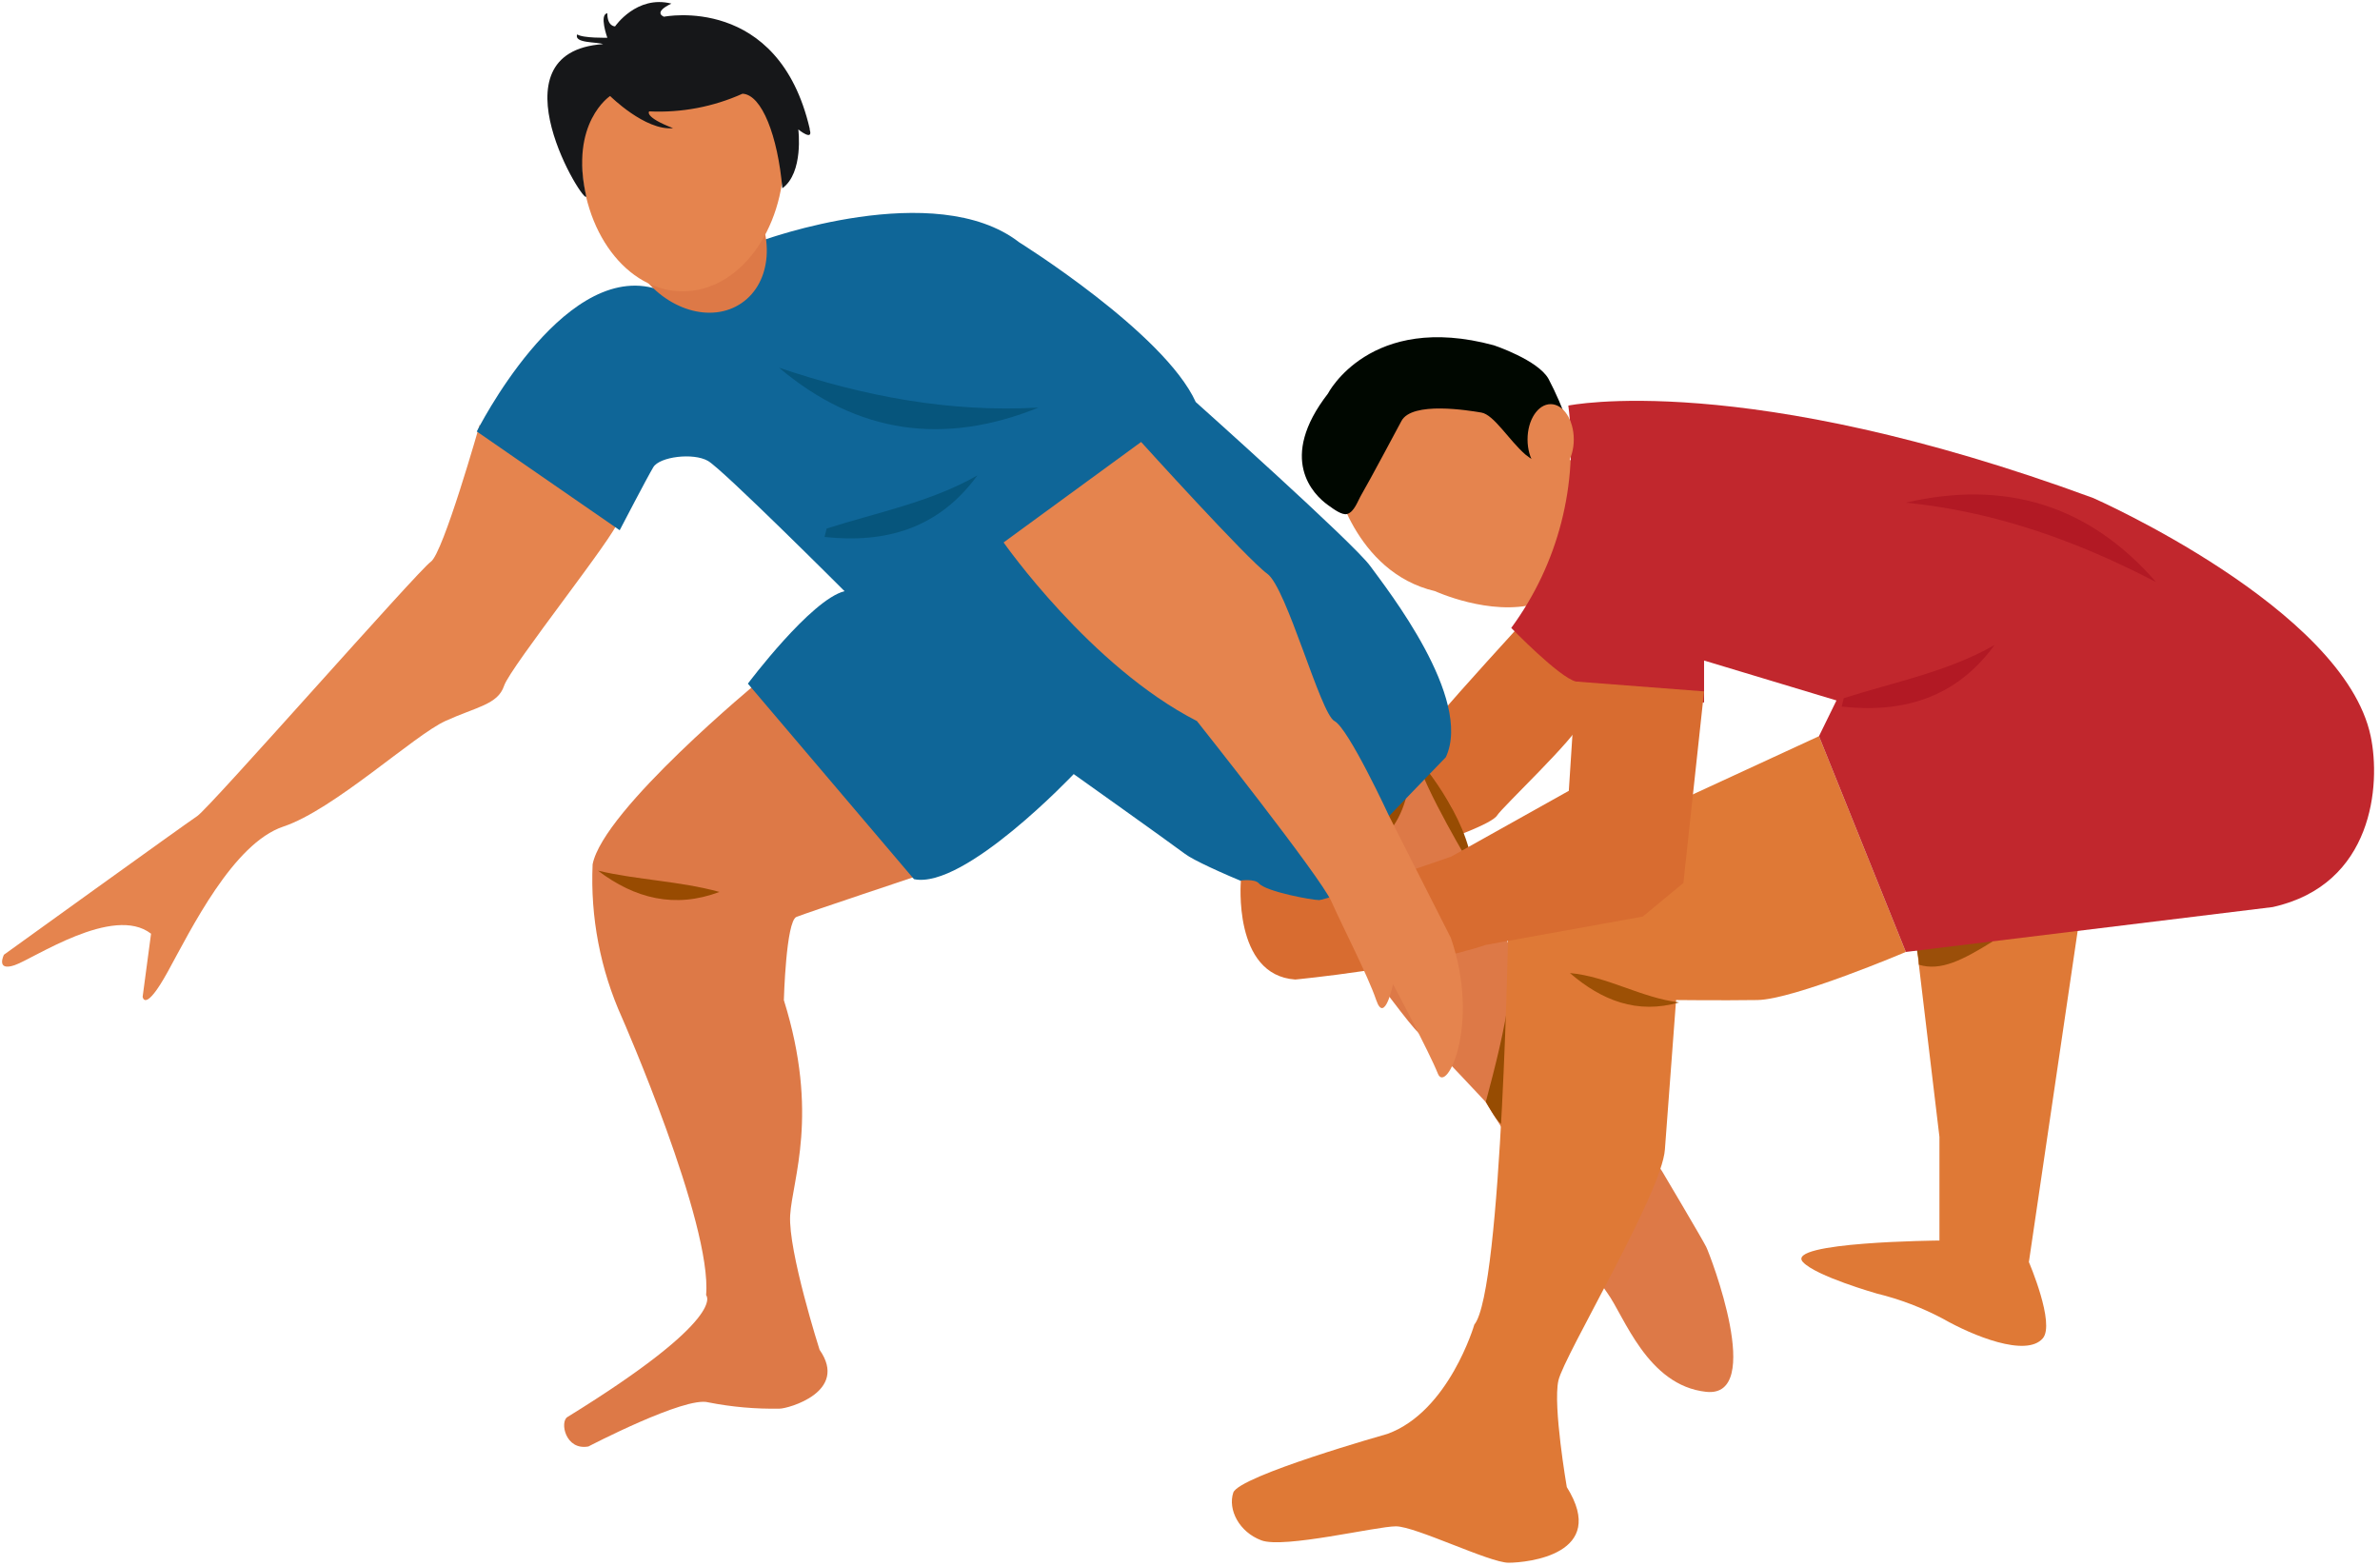 <svg xmlns="http://www.w3.org/2000/svg" width="377" height="248" viewBox="0 0 377 248">
  <g fill="none" transform="translate(-1 -1)">
    <path fill="#D86C30" d="M242.143,99.64 C242.143,99.64 231.49,111.291 229.493,113.794 C227.495,116.298 225.325,127.829 225.325,127.829 L230.159,133.994 C230.159,133.994 237.322,131.504 238.148,130.172 C238.973,128.841 250.798,117.696 251.304,115.525 C251.564,112.926 251.564,110.308 251.304,107.709 L242.143,99.64 Z"/>
    <path fill="#DD7947" d="M204.353,135.925 C204.353,135.925 223.328,162.556 225.658,164.553 C227.988,166.55 236.31,175.538 236.31,175.538 C236.31,175.538 252.955,202.169 255.618,205.831 C258.281,209.493 261.943,220.478 271.264,221.477 C280.584,222.476 271.929,199.839 271.264,198.508 C270.598,197.176 264.273,186.524 264.273,186.524 L239.959,150.572 L230.824,128.601 L226.364,121.611 L204.353,135.925 Z"/>
    <path fill="#974C02" d="M240.798 133.368C248.334 149.733 246.723 152.383 244.1 170.212 244.362 170.635 244.427 171.152 244.279 171.627 244.13 172.102 243.784 172.489 243.328 172.689 241.796 173.554 240.585 178.295 239.027 179.067 238.481 179.333 236.683 176.111 236.364 175.525 239.346 164.353 242.342 152.116 239.466 143.009 238.654 135.179 240.132 141.397 240.798 133.368zM225.325 120.785C225.325 120.785 233.634 130.279 234.22 138.601 234.233 138.588 226.497 125.778 225.325 120.785z"/>
    <path fill="#984B01" d="M223.701,127.443 C221.197,136.59 212.742,138.388 205.445,138.415 C211.424,135.752 217.655,129.879 223.701,127.443 Z"/>
    <path fill="#E5844E" d="M76.977,68.282 C76.977,68.282 71.198,88.655 69.241,89.986 C67.283,91.318 34.247,128.934 32.25,130.266 C30.253,131.597 1.624,152.236 1.624,152.236 C1.624,152.236 0.293,154.899 3.289,153.901 C6.285,152.902 18.935,144.247 24.927,148.907 L23.595,158.894 C23.595,158.894 23.928,161.557 27.59,154.899 C31.251,148.242 37.909,134.593 45.899,131.93 C53.888,129.267 66.578,117.483 71.531,115.219 C76.484,112.955 79.853,112.623 80.852,109.627 C81.85,106.631 98.828,85.326 98.828,83.661 C98.828,81.997 85.965,75.898 76.977,68.282 Z"/>
    <path fill="#DD7947" d="M121.171,108.961 C121.171,108.961 96.537,129.267 94.873,137.922 C94.497,146.276 96.094,154.601 99.533,162.223 C99.533,162.223 113.848,194.846 112.849,206.164 C112.849,206.164 116.511,209.666 90.878,225.471 C89.653,226.217 90.545,230.798 94.207,230.132 C94.207,230.132 109.52,222.143 113.182,223.141 C116.908,223.877 120.702,224.212 124.5,224.14 C125.832,224.14 135.485,221.477 130.825,214.819 C130.825,214.819 125.832,199.173 126.164,193.514 C126.497,187.855 130.825,177.536 125.166,159.427 C125.166,159.427 125.499,146.91 127.163,146.244 C128.828,145.578 146.803,139.586 146.803,139.586 L121.171,108.961 Z"/>
    <path fill="#0F6698" d="M76.524,69.347 C76.524,69.347 89.76,42.903 104.407,46.604 C119.054,50.306 121.717,39.108 121.717,39.108 C121.717,39.108 149.134,29.068 162.449,39.387 C162.449,39.387 185.418,53.701 190.412,64.687 C190.412,64.687 215.378,86.99 218.041,90.652 C220.705,94.314 234.353,111.624 230.025,120.945 L221.037,130.266 C221.037,130.266 214.513,146.471 210.518,145.419 C206.524,144.367 191.384,138.268 188.721,136.271 C186.058,134.274 171.078,123.621 171.078,123.621 C171.078,123.621 153.767,141.93 145.778,140.266 L119.467,109.294 C119.467,109.294 129.453,95.978 134.78,94.647 C134.78,94.647 115.472,75.339 113.142,74.008 C110.812,72.676 105.485,73.342 104.487,75.006 C103.488,76.671 99.161,84.993 99.161,84.993 L76.524,69.347 Z"/>
    <path fill="#DF7936" d="M289.133 117.616L266.057 128.268C266.057 128.268 243.168 127.829 239.959 146.018 239.959 146.018 238.973 205.498 234.539 210.824 234.539 210.824 230.545 224.579 220.784 228.135 220.784 228.135 197.216 234.792 196.35 237.455 195.485 240.119 197.256 243.674 200.811 245.005 204.366 246.337 219.013 242.782 222.116 242.782 225.219 242.782 236.949 248.547 239.959 248.547 242.968 248.547 255.844 247.216 249.186 236.563 249.186 236.563 246.963 223.687 247.855 219.693 248.747 215.698 264.273 189.959 264.726 183.075L266.497 159.413C266.497 159.413 273.594 159.493 279.373 159.413 285.152 159.333 302.888 151.797 302.888 151.797L289.133 117.616zM304.446 149.573L308.214 181.091 308.214 197.509C308.214 197.509 283.634 197.709 286.59 200.918 288.654 203.168 298.307 205.911 298.307 205.911 301.953 206.802 305.473 208.144 308.787 209.906 313.447 212.569 321.942 216.057 324.579 213.008 326.589 210.691 322.382 200.918 322.382 200.918L331.21 140.998 304.446 149.573z"/>
    <path fill="#9B4F09" d="M304.512,150.119 C308.507,149.986 311.17,150.119 316.669,150.119 C311.916,153.062 308.44,154.886 304.952,153.821 C304.925,152.09 304.552,151.797 304.512,150.119 Z"/>
    <path fill="#E5844E" d="M212.342,76.671 C212.342,76.671 215.392,91.611 228.321,94.647 C228.321,94.647 237.016,98.641 244.3,96.644 C244.3,96.644 256.284,80.239 252.622,76.671 C248.96,73.102 239.959,64.487 239.959,64.487 C239.959,64.487 235.565,56.365 228.281,60.359 C220.997,64.354 212.342,76.671 212.342,76.671 Z"/>
    <path fill="#C1272D" d="M270.931,105.632 L270.931,112.29 C270.931,112.29 253.288,109.627 250.624,108.961 C247.961,108.295 240.385,100.466 240.385,100.466 C247.836,90.335 251.076,77.713 249.426,65.246 C249.426,65.246 277.109,59.48 332.581,79.893 C332.581,79.893 372.275,97.376 376.523,117.616 C378.134,125.246 376.975,141.144 360.997,144.686 L302.888,151.797 L289.133,117.616 L291.903,111.957 L270.931,105.632 Z"/>
    <path fill="#000700" d="M222.995,67.683 C222.995,67.683 217.669,77.669 216.67,79.334 C216.084,80.319 215.525,82.117 214.38,82.423 C213.581,82.636 212.302,81.691 211.344,80.998 C209.014,79.334 203.354,73.675 211.344,63.355 C211.344,63.355 218.001,50.373 237.642,55.699 C237.642,55.699 244.633,58.029 246.297,61.025 C247.484,63.291 248.503,65.641 249.346,68.056 L248.72,75.02 C246.512,75.135 244.34,74.418 242.635,73.009 C239.972,70.679 237.642,66.684 235.645,66.351 C233.647,66.018 224.686,64.527 222.995,67.683 Z"/>
    <path fill="#D86C30" d="M250.624,108.961 L249.506,126.271 C249.506,126.271 230.864,136.697 230.864,136.697 C230.864,136.697 211.051,143.581 209.946,143.581 C208.84,143.581 201.53,142.25 200.398,140.918 C199.733,140.186 197.562,140.479 197.562,140.479 C197.562,140.479 196.231,155.499 206.177,156.164 C206.177,156.164 225.378,154.34 236.364,150.678 L261.224,146.191 L267.655,140.865 L270.931,110.519 L250.624,108.961 Z"/>
    <ellipse cx="246.63" cy="70.612" fill="#E5844E" rx="3.662" ry="5.593"/>
    <ellipse cx="110.997" cy="38.117" fill="#DD7947" transform="rotate(-34.49 110.997 38.117)" rx="10.546" ry="13.209"/>
    <ellipse cx="109.147" cy="25.792" fill="#E5844E" rx="16.032" ry="21.358"/>
    <path fill="#984B01" d="M114.966,142.29 C107.882,144.953 101.544,143.328 95.725,138.921 C102.077,140.412 108.655,140.559 114.966,142.29 Z"/>
    <path fill="#9D5005" d="M266.989,159.786 C260.331,161.704 254.712,159.48 249.679,155.139 C255.658,155.685 260.984,159.067 266.989,159.786 Z"/>
    <path fill="#06557C" d="M124.393 59.241C137.709 63.755 151.371 66.364 165.498 65.566 150.598 71.584 136.857 69.773 124.393 59.241zM131.61 86.058L131.943 84.727C139.933 82.17 148.348 80.572 155.818 76.311 149.706 84.7 141.331 87.11 131.61 86.058z"/>
    <path fill="#B21924" d="M342.528 93.209C330.038 86.697 316.976 82.01 302.888 80.625 318.534 77.004 331.836 80.905 342.528 93.209zM292.728 112.929L293.061 111.597C301.05 109.041 309.466 107.443 316.936 103.182 310.824 111.571 302.448 113.994 292.728 112.929z"/>
    <path fill="#161719" d="M129.267,21.411 C124.3,2.22044605e-16 106.178,3.648 106.178,3.648 C106.178,3.648 104.327,3.023 107.35,1.571 C101.85,0.173 98.428,5.18 98.428,5.18 C98.428,5.18 97.203,5.22 97.203,3.103 C95.872,3.289 97.203,6.977 97.203,6.977 C97.203,6.977 93.328,7.071 92.423,6.445 C91.877,7.883 95.499,7.603 96.524,7.989 C78.388,9.254 93.861,34.048 93.861,32.077 C91.198,20.439 97.643,16.205 97.643,16.205 C97.643,16.205 103.195,21.731 107.616,21.305 C102.929,19.494 103.834,18.642 103.834,18.642 C108.913,18.887 113.977,17.929 118.615,15.845 C121.69,15.979 124.207,22.596 124.926,30.825 C128.335,28.362 127.456,21.505 127.456,21.505 C127.456,21.505 129.893,23.489 129.254,21.505 L129.267,21.411 Z"/>
    <path fill="#E5844E" d="M159.973,86.924 C159.973,86.924 173.727,106.604 190.598,115.219 C190.598,115.219 210.132,139.813 211.903,143.807 C213.674,147.802 217.669,155.512 219,159.427 C220.332,163.341 221.663,156.897 221.663,156.897 C221.663,156.897 227.429,167.709 228.76,171.064 C230.092,174.42 235.551,163.328 230.824,149.573 L221.037,130.266 C221.037,130.266 214.606,116.364 212.382,115.219 C210.159,114.074 204.832,94.101 201.73,91.877 C198.627,89.653 181.757,71.012 181.757,71.012 L159.973,86.924 Z"/>
  </g>
</svg>
